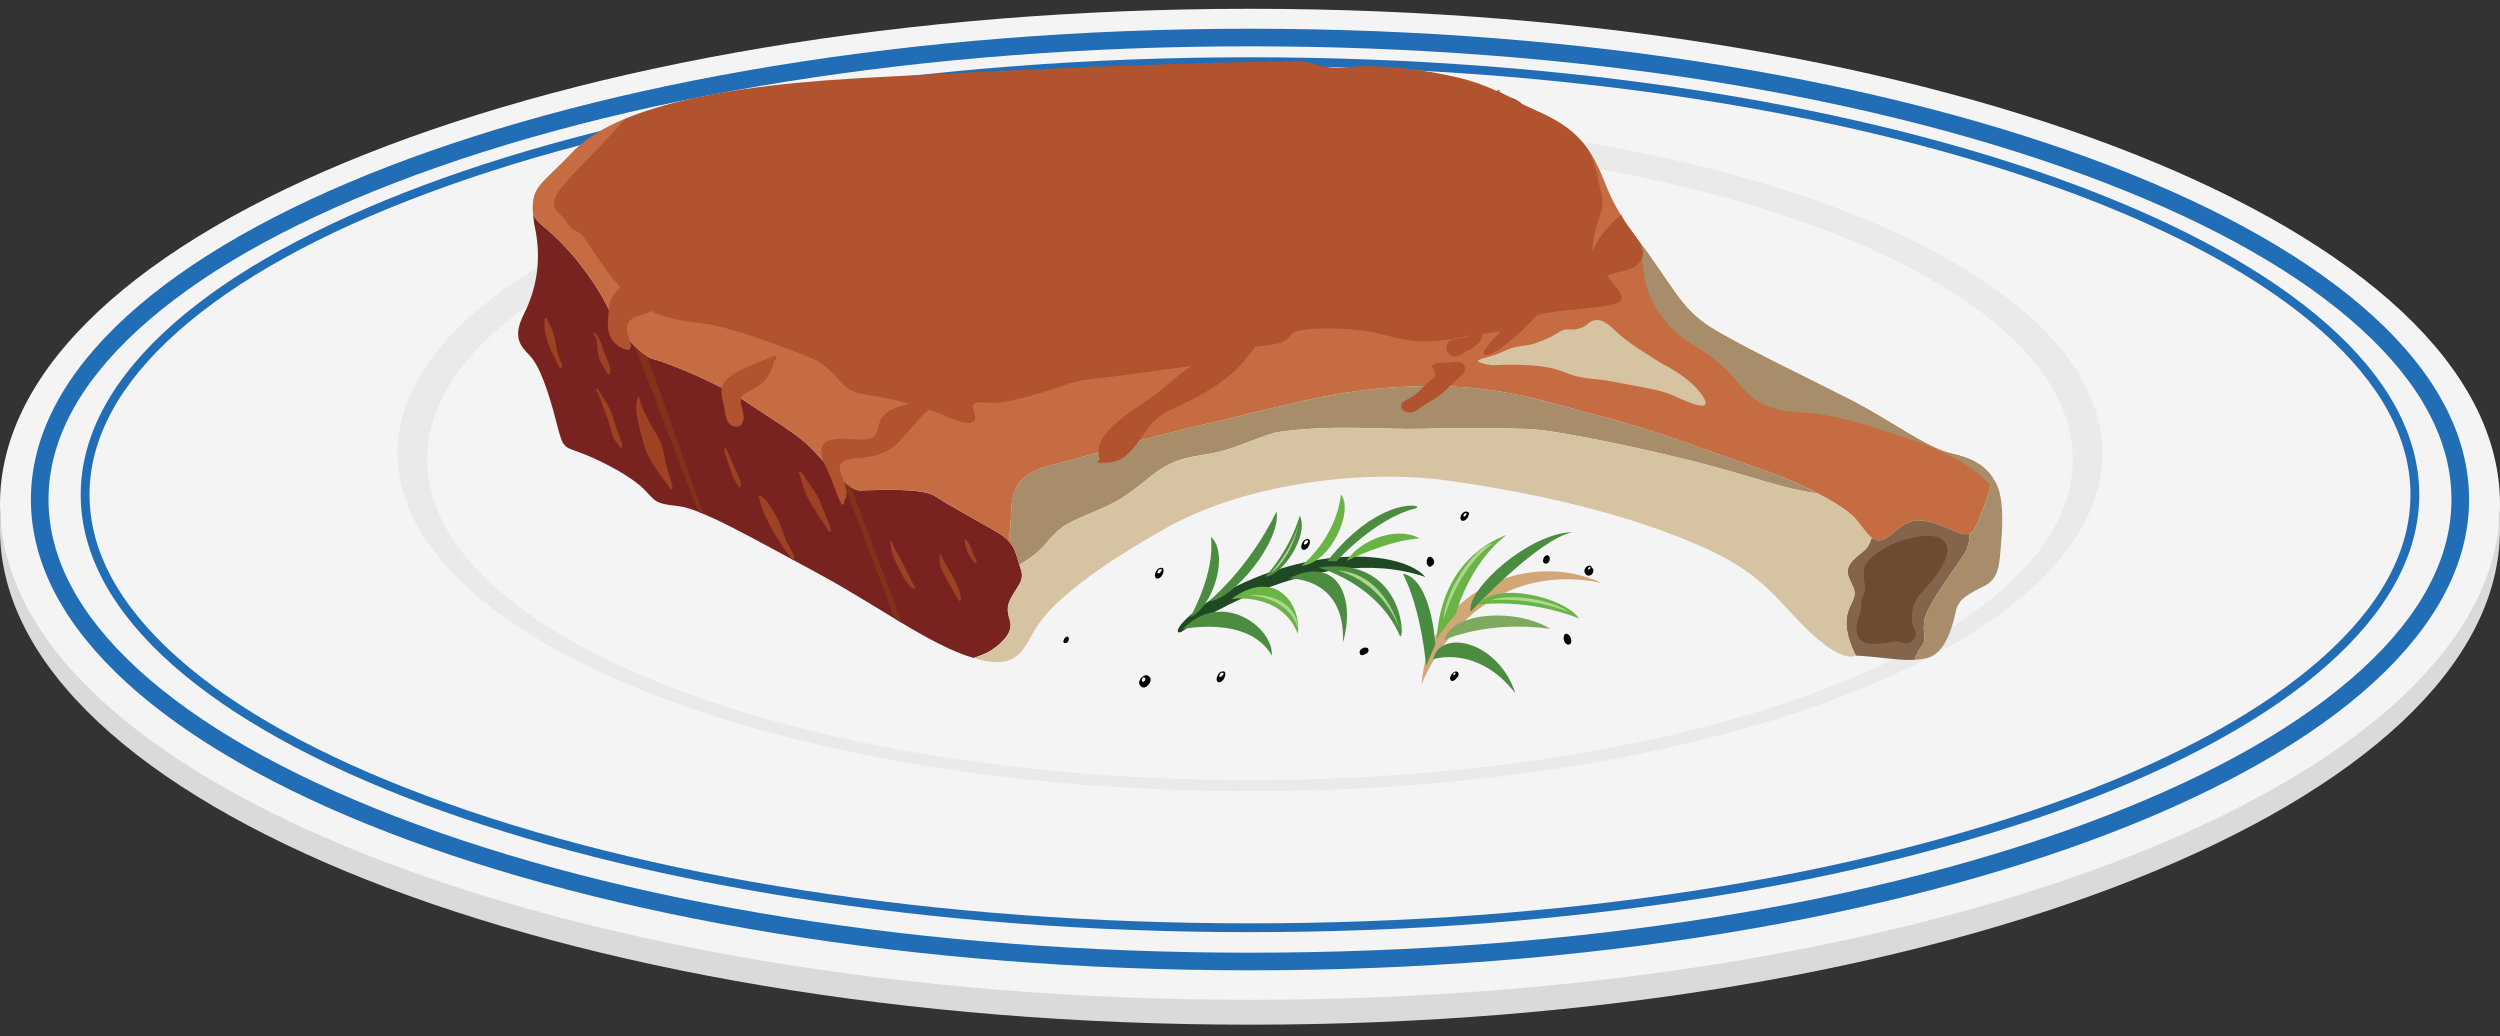 <?xml version="1.0" encoding="utf-8"?>
<!-- Generator: Adobe Illustrator 25.4.1, SVG Export Plug-In . SVG Version: 6.00 Build 0)  -->
<svg version="1.1" id="Layer_1" xmlns="http://www.w3.org/2000/svg" xmlns:xlink="http://www.w3.org/1999/xlink" x="0px" y="0px"
	 viewBox="0 0 727.62 301.59" style="enable-background:new 0 0 727.62 301.59;" xml:space="preserve">
<rect x="0" y="0" width="727.62" height="301.59" fill="#333333" stroke="none"/>
<style type="text/css">
	.st0{fill:#DBDADA;}
	.st1{fill:#F4F4F4;}
	.st2{fill:#EBEAEA;}
	.st3{fill:#216EB7;}
	.st4{fill:#792321;}
	.st5{fill:#B0532E;}
	.st6{fill:#84654B;}
	.st7{fill:#A78D6A;}
	.st8{fill:#D6C3A2;}
	.st9{fill:#83321A;}
	.st10{fill:#6D4B31;}
	.st11{opacity:0.3;}
	.st12{fill:#F9A974;}
	.st13{fill:#9D4222;}
	.st14{fill:#1F4922;}
	.st15{fill:#4C8C40;}
	.st16{fill:#69B445;}
	.st17{fill:#ADD691;}
	.st18{fill:#D2A778;}
	.st19{fill:#7FA95F;}
	.st20{fill:#478C40;}
	.st21{fill:#010101;}
	.st22{fill:#FFFFFF;}
</style>
<g>
	<g>
		<g>
			<path class="st0" d="M727.62,154.02c0,79.64-162.88,144.21-363.81,144.21C162.87,298.24,0,233.66,0,154.02
				C0,74.37,162.87,9.81,363.81,9.81C564.73,9.81,727.62,74.37,727.62,154.02z"/>
			<path class="st1" d="M727.62,146.78c0,79.64-162.88,144.21-363.81,144.21C162.87,290.99,0,226.42,0,146.78
				C0,67.13,162.87,2.56,363.81,2.56C564.73,2.56,727.62,67.13,727.62,146.78z"/>
			<path class="st2" d="M611.93,131.92c0,54.31-111.09,98.35-248.12,98.35c-137.04,0-248.13-44.03-248.13-98.35
				c0-54.33,111.09-98.36,248.13-98.36C500.84,33.56,611.93,77.6,611.93,131.92z"/>
			<path class="st1" d="M603.3,133.72c0,51.55-107.22,93.32-239.49,93.32c-132.27,0-239.5-41.77-239.5-93.32
				c0-51.54,107.22-93.32,239.5-93.32C496.08,40.4,603.3,82.18,603.3,133.72z"/>
		</g>
		<path class="st3" d="M363.81,13.48c94.16,0,182.6,14.14,249.04,39.8c31.99,12.35,57.03,26.67,74.43,42.56
			c17.39,15.88,26.21,32.55,26.21,49.54s-8.82,33.67-26.21,49.55c-17.4,15.89-42.44,30.2-74.43,42.56
			c-66.44,25.66-154.88,39.79-249.04,39.79c-94.16,0-182.61-14.13-249.05-39.79c-31.98-12.36-57.03-26.68-74.43-42.56
			c-17.39-15.88-26.21-32.55-26.21-49.55s8.82-33.67,26.21-49.54c17.4-15.89,42.45-30.21,74.43-42.56
			C181.2,27.62,269.65,13.48,363.81,13.48L363.81,13.48z M363.81,8.36C167.85,8.36,8.99,69.7,8.99,145.38
			c0,75.68,158.86,137.03,354.82,137.03c195.96,0,354.81-61.35,354.81-137.03C718.62,69.7,559.77,8.36,363.81,8.36L363.81,8.36z"/>
		<path class="st3" d="M363.81,19.24c90.6,0,175.74,13.19,239.73,37.12c30.96,11.59,55.23,25.04,72.14,39.99
			c17.17,15.2,25.88,31.22,25.88,47.63c0,16.42-8.71,32.45-25.88,47.64c-16.91,14.95-41.17,28.41-72.14,39.99
			c-63.99,23.94-149.13,37.13-239.73,37.13c-90.6,0-175.74-13.19-239.74-37.13c-30.96-11.58-55.22-25.04-72.13-39.99
			c-17.18-15.18-25.88-31.21-25.88-47.64c0-16.42,8.7-32.44,25.88-47.63c16.9-14.95,41.17-28.4,72.13-39.99
			C188.07,32.42,273.2,19.24,363.81,19.24L363.81,19.24z M363.81,16.67c-187.95,0-340.32,57-340.32,127.31
			c0,70.32,152.37,127.32,340.32,127.32c187.95,0,340.31-57,340.31-127.32C704.12,73.67,551.76,16.67,363.81,16.67L363.81,16.67z"/>
	</g>
	<g>
		<g>
			<g>
				<path class="st4" d="M293.93,180.66c-0.97-3.26-0.96-4.57,1-7.83c1.96-3.26,3.27-4.23,1.97-7.82c-1.29-3.59-1.29-6.85-6.17-9.8
					c-4.89-2.94-14.66-8.18-18.57-10.8c-3.91-2.62-17.94-1.67-21.85-1.68c-3.91,0-10.42-8.5-14.33-12.42
					c-3.91-3.92-11.07-8.18-18.89-13.41c-7.82-5.23-22.16-11.14-27.05-12.45c-4.89-1.31-10.74-10.13-13.67-16.01
					c-2.92-5.88-10.08-16-18.21-22.54c-1.28-1.03-2.26-2.15-3-3.3c0.07,0.77,0.17,1.6,0.3,2.52c2.57,11.04,0.28,19.79-2.97,26.26
					c-3.26,6.48-1.32,9.08,1.6,12.01c2.91,2.92,5.49,10.38,7.75,19.15c2.25,8.76,1.93,7.14,8.41,9.74
					c6.49,2.61,13.94,6.84,17.17,10.1c3.23,3.24,2.91,4.22,9.72,4.88c6.81,0.67,21.39,9.13,40.18,19.22
					c18.18,9.76,33.31,21.31,46.02,25.02c2.06-0.69,4.12-1.5,5.37-2.37C291.97,186.86,294.91,183.93,293.93,180.66z"/>
				<path class="st5" d="M307.4,135.03c8.16-1.94,23.5-7.13,45.03-11.98c21.54-4.85,36.55-10.04,60.37-10.64
					c23.81-0.6,37.17,4.64,53.8,8.92c16.63,4.27,32.92,10.83,45.63,15.1c12.71,4.26,24.44,10.81,27.69,14.4
					c3.26,3.6,5.21,8.82,9.78,5.24c4.57-3.58,6.53-6.19,14.03-3.56c7.5,2.62,9.44,5.56,12.07-0.95c1.64-4.08,3.28-8.4,4.2-12.51
					c-2.42-3.52-5.85-5.7-12.12-7.06c-6.92-1.49-17.79-9.68-28.91-15.4c-11.12-5.71-32.18-15.71-41.11-21.32
					c-8.92-5.6-11.14-12.31-21.17-25.5c-10.02-13.2-8.54-16.67-13.71-25.11c-5.17-8.44-12.95-11.05-19.11-13.98
					c-6.15-2.94-10.04-5.86-19.77-8.16c-9.73-2.29-23.02-3.94-31.46-2.98c-8.44,0.96-10.37-1.97-15.56-1.65
					c-21.73-0.04-79.14,2.11-128.12,4.93c-48.98,2.82-72.68,11.2-82.43,21.56c-8.94,9.49-12.14,9.74-11.37,18.21
					c0.74,1.16,1.72,2.27,3,3.3c8.14,6.54,15.29,16.66,18.21,22.54c2.92,5.88,8.78,14.7,13.67,16.01
					c4.89,1.31,19.23,7.22,27.05,12.45c7.82,5.23,14.98,9.49,18.89,13.41c3.91,3.92,10.41,12.42,14.33,12.42
					c3.91,0,17.94-0.94,21.85,1.68c3.9,2.62,13.68,7.86,18.57,10.8c1.23,0.74,2.15,1.51,2.86,2.28c0.28-1.99,0.58-4.97,0.74-9.12
					C294.68,139.57,299.24,136.97,307.4,135.03z"/>
				<g>
					<path class="st6" d="M560.09,180.55c0.66-3.91,6.22-11.4,11.13-18.57c1.56-2.27,2.06-4.61,2.03-6.75
						c-1.92,0.95-4.45-0.95-9.51-2.72c-7.5-2.63-9.46-0.02-14.03,3.56c-2.07,1.62-3.61,1.42-4.97,0.4c-0.48,1.57-1.19,3-2.22,3.82
						c-3.27,2.6-5.88,4.56-4.26,8.15c1.62,3.59,2.28,3.92,0.31,7.83c-1.83,3.65-1.68,7.87,1.52,14.52
						c8.97,0.59,12.91,1.51,17.11,1.25c0.52-1.42,1.16-2.82,1.89-3.67C561.06,186.1,559.43,184.47,560.09,180.55z"/>
					<path class="st7" d="M580.73,140.18c-0.23-0.39-0.48-0.77-0.73-1.13c-0.92,4.11-2.56,8.43-4.2,12.51
						c-0.85,2.12-1.64,3.22-2.56,3.67c0.04,2.14-0.47,4.48-2.03,6.75c-4.91,7.17-10.47,14.66-11.13,18.57
						c-0.66,3.92,0.97,5.55-0.99,7.83c-0.73,0.85-1.38,2.25-1.89,3.67c1.08-0.06,2.18-0.2,3.38-0.45
						c5.94-1.23,7.94-10.37,8.69-13.83c0.75-3.46,3.72-4.94,8.17-7.16c4.46-2.22,4.46-6.42,4.97-12.36
						C582.93,152.31,583.19,144.39,580.73,140.18z"/>
				</g>
				<g>
					<path class="st7" d="M304.42,158.18c4.58-5.53,6.86-6.18,13.72-9.11c6.85-2.92,9.14-4.22,16.33-10.08
						c7.19-5.86,11.75-5.84,18.6-7.13c6.85-1.29,14.87-5.54,19.26-6.16c15.98-2.25,30.99-0.59,41.09-0.9
						c10.12-0.31,23.16-0.28,31.64,0.06c8.48,0.35,37.82,6.6,53.47,10.87c12.03,3.29,22.31,6.94,30.58,7.87
						c-4.84-2.53-10.74-5.13-16.89-7.19c-12.71-4.27-29.01-10.83-45.63-15.1c-16.62-4.27-29.99-9.52-53.8-8.92
						c-23.81,0.6-38.83,5.79-60.37,10.64c-21.53,4.84-36.88,10.04-45.03,11.98c-8.16,1.94-12.73,4.54-13.07,13.34
						c-0.16,4.15-0.46,7.13-0.74,9.12c1.93,2.15,2.3,4.43,3.1,6.87C299.19,162.95,302.19,160.88,304.42,158.18z"/>
					<path class="st8" d="M539.93,150.83c-1.68-1.85-5.63-4.5-10.8-7.21c-8.27-0.94-18.55-4.59-30.58-7.87
						c-15.65-4.27-44.99-10.53-53.47-10.87c-8.48-0.34-21.53-0.37-31.64-0.06c-10.11,0.31-25.11-1.36-41.09,0.9
						c-4.39,0.62-12.41,4.87-19.26,6.16c-6.85,1.29-11.42,1.28-18.6,7.13c-7.19,5.86-9.48,7.16-16.33,10.08
						c-6.86,2.93-9.14,3.57-13.72,9.11c-2.23,2.7-5.24,4.77-7.73,6.19c0.07,0.21,0.14,0.42,0.21,0.64c1.3,3.59-0.01,4.56-1.97,7.82
						c-1.96,3.26-1.97,4.56-1,7.83c0.98,3.26-1.97,6.19-5.23,8.47c-1.25,0.87-3.3,1.68-5.37,2.37c0.43,0.12,0.86,0.26,1.28,0.37
						c12.97,3.27,12.98-3.87,18.19-10.99c4.2-5.75,14.95-15.22,37.68-27.82c22.4-12.27,56.46-16.75,81.43-13.13
						c37.61,5.27,63.54,14.07,78.44,21.57c14.91,7.49,19.43,16.58,28.17,24.06c8.75,7.48,11.34,5.21,11.34,5.21
						c0.08,0,0.14,0.01,0.21,0.02c-3.19-6.65-3.35-10.87-1.52-14.52c1.97-3.91,1.31-4.24-0.31-7.83c-1.63-3.59,0.99-5.54,4.26-8.15
						c1.03-0.81,1.73-2.25,2.22-3.82C543.1,155.23,541.7,152.79,539.93,150.83z"/>
				</g>
				<g>
					<path class="st9" d="M184.77,100.8l18.47,48.17c0.45,0.18,0.92,0.37,1.4,0.57l-16.22-45.78
						C187.22,103.09,185.99,102.06,184.77,100.8z"/>
					<path class="st9" d="M245.25,139.97l15.24,40.16c0.69,0.41,1.39,0.83,2.06,1.24l-14.91-39.59
						C246.88,141.31,246.07,140.7,245.25,139.97z"/>
				</g>
				<path class="st10" d="M551.15,158.2c0,0-7.67,3.5-8.49,6.92c-0.82,3.42,0.98,5.85-0.38,8.38c-1.36,2.52,0.14,2.64-1.18,5.76
					c-1.18,2.79-1.55,7.93,3.31,8.11c4.87,0.2,6.85-1.24,9.19-0.34c2.34,0.91,4.96-1.43,3.61-3.96c-1.35-2.52-1.07-7.12,1.73-10.17
					c2.79-3.06,6.95-7.74,7.77-11.79C567.55,157.06,563.68,153.45,551.15,158.2z"/>
				<g class="st11">
					<path class="st12" d="M567.88,131.99c-6.92-1.49-17.79-9.68-28.91-15.4c-11.12-5.71-32.18-15.71-41.11-21.32
						c-8.92-5.6-11.14-12.31-21.17-25.5c-10.02-13.2-8.54-16.67-13.71-25.11c-0.11-0.18-0.23-0.35-0.34-0.52
						c1.74,3.83,2.75,9.38,3.52,12.71c0.94,4.08-0.79,5.17-2.28,12.1c-1.5,6.92,1.71,8.66,6.15,14.11
						c4.44,5.45,1.47,5.69-10.65,6.91c-12.12,1.21-13.12,1.7-17.82,4.42c-4.71,2.71-7.17,2.05-18.4,4.16
						c-11.22,2.13-16.49-0.36-23.74-1.86c-7.25-1.5-21.76-1.53-23.42,0.44c-1.66,1.98-1.66,2.81-8.92,3.61
						c-7.26,0.81-8.75,4.27-14.68,5.08c-5.94,0.81-13.03,1.62-23.26,3.09c-10.23,1.46-13.69,1.12-20.12,3.42
						c-6.44,2.3-16.5,5.25-20.95,4.91c-4.45-0.34-5.77-0.34-4.46,3.29c1.31,3.63-2.98,2.96-7.75,0.81
						c-4.78-2.16-14.17-4.98-20.77-5.98c-6.59-1-7.42-1-11.21-5.13c-3.78-4.13-5.26-5.13-10.87-7.28c-5.6-2.15-20.92-7.96-28.34-8.8
						c-7.42-0.84-14.67-2.01-20.6-7.13c-5.93-5.12-9.58-11.43-11.91-14.66c-2.33-3.22-2.43-4.33-4.54-5.11
						c-2.11-0.78-2.33-2.78-5.1-5.34c-4.32-3.98,2.99-9.56,11.91-19.1c3.59-3.83,6.04-6.49,7.7-8.3
						c-7.17,2.96-12.21,6.31-15.59,9.89c-8.94,9.49-12.14,9.74-11.37,18.21c0.74,1.16,1.72,2.27,3,3.3
						c8.14,6.54,15.29,16.66,18.21,22.54c2.92,5.88,8.78,14.7,13.67,16.01c4.89,1.31,19.23,7.22,27.05,12.45
						c7.82,5.23,14.98,9.49,18.89,13.41c3.91,3.92,10.41,12.42,14.33,12.42c3.91,0,17.94-0.94,21.85,1.68
						c3.9,2.62,13.68,7.86,18.57,10.8c1.23,0.74,2.15,1.51,2.86,2.28c0.28-1.99,0.58-4.97,0.74-9.12
						c0.35-8.81,4.91-11.4,13.07-13.34c8.16-1.94,23.5-7.13,45.03-11.98c21.54-4.85,36.55-10.04,60.37-10.64
						c23.81-0.6,37.17,4.64,53.8,8.92c16.63,4.27,32.92,10.83,45.63,15.1c12.71,4.26,24.44,10.81,27.69,14.4
						c3.26,3.6,5.21,8.82,9.78,5.24c4.57-3.58,6.53-6.19,14.03-3.56c7.5,2.62,9.44,5.56,12.07-0.95c1.64-4.08,3.28-8.4,4.2-12.51
						C577.58,135.53,574.15,133.35,567.88,131.99z"/>
				</g>
				<path class="st8" d="M434.13,106.31c0,0,14.04-0.95,20.5,1.76c6.47,2.71,8.98,1.82,14.73,3c5.74,1.18,13.47,2.18,17.24,3.89
					c3.77,1.71,8.44,3.79,9.61,2.9c1.17-0.9-2.63-7.04-12.26-11.89c-9.51-5.83-11.86-7.81-14.45-10.29
					c-2.59-2.48-5.06-3.59-7.54-1.25c-2.73,1.97-4.58,1.35-6.19,1.47c-1.6,0.13-2.85,1.6-5.94,2.84c-3.1,1.23-3.1,1.47-6.93,1.96
					c-3.83,0.49-4.7,1.47-7.8,2.58C432.01,104.38,426.36,105,434.13,106.31z"/>
				<g>
					<path class="st7" d="M492.25,100.08c6.93,3.96,10.52,7.56,14.34,12.12c3.82,4.55,8.12,7.07,14.83,7.57
						c6.7,0.49,12.36,1.11,21.58,3.92c9.23,2.82,16.65,5.14,23.56,8.46c6.23,2.98,9.39,5.43,12.84,9.26
						c0.23-0.79,0.43-1.58,0.61-2.36c-2.42-3.52-5.85-5.7-12.12-7.06c-6.92-1.49-17.79-9.68-28.91-15.4
						c-11.12-5.71-32.18-15.71-41.11-21.32c-8.92-5.6-11.14-12.31-21.17-25.5c-0.36-0.47-0.69-0.92-1.02-1.36
						c1.34,3.77,2.52,7.83,2.77,10.96C479.08,87.29,485.31,96.12,492.25,100.08z"/>
				</g>
				<g>
					<path class="st13" d="M163.03,104.8c-0.77-1.72-1.08-3.5-1.39-5.34c-0.43-2.54-1.43-4.66-2.58-6.93
						c-0.05-0.09-0.13-0.11-0.22-0.08c-0.05-0.04-0.14,0.04-0.2,0.11c-0.17,0.15-0.31,0.37-0.23,0.52c0.03,0.07,0.07,0.15,0.11,0.22
						c-0.51,4.76,2.28,9.65,4.38,13.82c0.19,0.39,0.8-0.28,0.77-0.55C163.58,105.95,163.3,105.39,163.03,104.8z"/>
					<path class="st13" d="M176.2,103.45c-0.87-2.38-1.45-4.64-3.03-6.67c-0.14-0.18-0.58,0.28-0.43,0.48
						c0.28,0.36,0.5,0.71,0.72,1.06c0.46,1.75,0.3,3.46,0.72,5.3c0.29,1.28,0.94,2.28,1.6,3.4c0.35,0.6,0.77,1.65,1.45,1.94
						c0.18,0.08,0.4-0.22,0.42-0.36C177.92,106.97,176.74,104.94,176.2,103.45z"/>
					<path class="st13" d="M178.72,122.49c-0.83-3.36-2.92-6.52-4.78-9.39c-0.15-0.22-0.58,0.21-0.47,0.4
						c0.25,0.4,0.49,0.79,0.74,1.19c0.39,0.95,0.64,1.99,1,2.94c0.57,1.51,1.19,2.99,1.74,4.51c0.58,1.6,0.83,3.29,1.45,4.89
						c0.5,1.28,1.48,2.19,2.21,3.31c0.15,0.23,0.51-0.17,0.49-0.35C180.78,127.4,179.34,125.01,178.72,122.49z"/>
					<path class="st13" d="M194.22,136.52c-0.66-2.37-0.94-4.87-1.71-7.18c-0.85-2.54-2.67-4.67-3.78-7.1
						c-0.98-2.15-2.42-4.13-2.61-6.54c-0.01-0.2-0.2-0.16-0.37-0.03c0.02-0.15-0.19,0.01-0.22,0.09c-1.15,4.1,0.77,9.31,1.8,13.28
						c1.34,5.18,4.83,8.93,7.76,13.26c0.2,0.3,0.66-0.21,0.63-0.45C195.54,140.02,194.72,138.27,194.22,136.52z"/>
					<path class="st13" d="M213.83,136.15c-0.81-1.95-1.79-3.85-2.56-5.81c-0.09-0.24-0.43,0.18-0.43,0.31
						c0,0.14,0.02,0.28,0.04,0.42c-0.05,0.05-0.09,0.13-0.07,0.17c1.23,3.49,2.05,7.55,4.32,10.57c0.16,0.22,0.53-0.29,0.52-0.45
						C215.57,139.65,214.49,137.74,213.83,136.15z"/>
					<path class="st13" d="M229.45,158.59c-1.05-1.83-1.66-3.99-2.37-5.97c-0.64-1.79-1.78-3.43-2.76-5.05
						c-0.41-0.69-0.84-1.33-1.32-1.96c-0.44-0.59-1.28-0.79-1.67-1.38c-0.18-0.29-0.69,0.24-0.58,0.49
						c0.14,0.33,0.11,0.31,0.35,0.44c-0.04,0.04-0.07,0.09-0.06,0.13c1.53,6.4,5.78,12.44,9.59,17.74c0.17,0.24,0.61-0.31,0.59-0.49
						C231.03,161.12,230.15,159.8,229.45,158.59z"/>
					<path class="st13" d="M239.79,148.79c-0.65-1.69-1.23-3.33-2.16-4.89c-0.88-1.48-1.94-2.8-2.89-4.23
						c-0.54-0.81-1.01-1.81-1.69-2.48c-0.22-0.22-0.74,0.38-0.54,0.62c0.07,0.09,0.13,0.18,0.2,0.26c0.91,2.84,1.55,5.8,3.22,8.32
						c0.92,1.39,1.75,2.82,2.62,4.24c0.86,1.38,2.01,2.68,2.71,4.14c0.17,0.34,0.68-0.27,0.62-0.53
						C241.42,152.34,240.49,150.61,239.79,148.79z"/>
					<path class="st13" d="M266.38,171.09c-1.37-2.5-2.64-5.1-3.9-7.65c-0.95-1.92-2.28-3.83-2.96-5.86
						c-0.09-0.25-0.58,0.2-0.5,0.42c0.07,0.21,0.15,0.42,0.23,0.63c0.06,2.45,1.27,4.5,2.32,6.71c0.96,2.03,2.39,4.94,4.42,6.13
						C266.16,171.57,266.47,171.26,266.38,171.09z"/>
					<path class="st13" d="M277.43,167.98c-1.02-2.15-2.84-4.29-3.48-6.58c-0.07-0.25-0.57,0.19-0.51,0.42
						c0.03,0.09,0.06,0.19,0.09,0.28c-0.36,2.1,0.55,3.83,1.54,5.65c1.28,2.35,2.62,4.86,4.08,7.09c0.17,0.26,0.54-0.19,0.53-0.39
						C279.6,172.41,278.3,169.81,277.43,167.98z"/>
					<path class="st13" d="M283.71,162.18c-0.33-0.6-0.57-1.24-0.78-1.9c-0.38-1.2-0.98-2.28-1.78-3.26
						c-0.15-0.17-0.45,0.26-0.41,0.41l0,0c-0.02,0.03-0.02,0.06-0.02,0.07c0.31,2.36,1.33,4.53,2.99,6.3
						c0.18,0.2,0.55-0.29,0.53-0.46C284.21,162.93,283.92,162.56,283.71,162.18z"/>
				</g>
				<g>
					<path class="st5" d="M217.32,57.91c-1.58,0.17-2.82,0.64-4.4,0.06c-0.95-0.35-1.66-0.79-2.68-0.85c-3.54-0.19-3.6,5.83-4,7.91
						c-0.78,4.08-5.27,4.88-8.49,6.24c-1.7,0.72-3.12,1.9-4.3,3.29c0,0,0,0,0,0.01c-0.78,0.62-1.52,1.34-2.3,1.95
						c-1.77,1.38-3.84,2.22-5.62,3.56c-2.44,1.84-5.9,3.69-7.37,6.5c-0.66,1.24-0.96,2.41-1.02,3.81c-0.09,2.04-0.48,4.35,0.03,6.35
						c0.66,2.66,2.91,4.6,5.63,5.09c0.23,0.04,0.48-0.21,0.56-0.41c0.1-0.29,0.11-0.53,0.06-0.77c0.05,0.13,0.1,0.25,0.15,0.38
						c0.03,0.08,0.17-0.06,0.16-0.13c-0.65-2.06-1.51-4.22-1.16-6.41c0.33-2.05,3.65-2.64,5.21-3.22c0.99-0.36,1.89-0.91,2.77-1.47
						c1.41-0.9,2.5-2.09,3.26-3.56c0.6-1.12,0.71-2.6,1.11-3.79c0.69-2.1,3.1-1.93,4.76-2.18c1.15-0.16,1.9-0.77,2.48-1.73
						c0.32-0.53,0.4-1.33,0.52-1.91c0.55-2.8,2.78-3.21,4.96-3.1c1.3,0.06,3.33,0.41,4.38-0.66c1.26-1.28,1.41-2.73,1.57-4.46
						c0.04-0.53,0.07-1.06,0.1-1.59c0.16-2.46,1.76-2.4,3.34-2.72c0.41-0.09,1.05-0.3,1.37-0.57c0.98-0.83,1.41-1.71,1.46-3
						C219.9,59.21,218.71,57.76,217.32,57.91z"/>
					<path class="st5" d="M265.51,22.28c-2.59,0.87-5.33,0.37-7.98,0.21c-0.66-0.04-1.32,0.22-1.93,0.43
						c-1.18,0.41-2.38,0.55-3.58,0.85c-1.4,0.34-3.33,0.51-4.4,1.59c-1.65,1.63-1.24,4.16-4.03,5.11c-3.94,1.33-6.54,4.04-8.93,7.29
						c-1.86,2.54-4.05,4.88-6.35,7.03c-1.57,1.49-3.17,2.38-5.02,3.03c-0.03-0.03-0.07-0.04-0.15,0c-2.05,0.78-3.98,0.19-4.44,2.75
						c-0.31,1.74,0.71,5.58,3.18,4.53c0.55-0.24,0.68-0.29,1.21-0.59c2-1.1,3.46-0.81,5.2,0.39c0.89,0.61,1.81,0.3,2.61-0.18
						c1.96-1.16,1.62-3.41,1.24-5.4c0.05-0.09,0.08-0.19,0.06-0.26c-0.99-4.23,6.25-7.3,9.21-9.14c3.17-1.97,6.56-4.02,9.28-6.6
						c1.13-1.07,1.99-3.29,3.25-4.04c1.96-1.16,4.24-1.81,6.42-2.39c0.47-0.13,0.92-0.29,1.36-0.46c0.01,0,0.01,0,0.02,0
						c1.34-0.28,2.67-1.21,3.26-2.5c0.29-0.43,0.53-0.9,0.7-1.45C265.75,22.3,265.63,22.23,265.51,22.28z"/>
					<path class="st5" d="M227.89,62.52c-0.15-0.54-0.46-0.92-0.85-1.21c0.1-0.09,0.17-0.24,0.03-0.24c-0.18,0-0.37-0.04-0.54-0.07
						c-0.18-0.09-0.37-0.17-0.57-0.24c-0.03-0.01-0.06,0-0.1,0.02c-0.43-0.16-1.96-0.35-2.43-0.32c-0.62,0.03-0.99,0.79-1.19,1.28
						c-0.74,1.84,0.33,3.47,1.44,4.84c1.03,1.26,2.81-0.85,3.19-1.61C227.16,64.36,228.08,63.18,227.89,62.52z"/>
					<path class="st5" d="M270.07,65.65c-3.39,0.04-8.09-1.11-10.98,1.33c-0.77,0.65-1.16,1.54-1.49,2.46
						c-1.04,2.96-2.69,4.46-5.19,6.25c-3.66,2.63-7.9,4.25-11.41,7.1c-1.46,1.19-2.75,2.58-4.15,3.84c-1.48,1.34-3.51,1.9-5.09,3.11
						c-2.23,1.69-3.65,3.81-3.4,6.58c-0.02-0.02-0.04-0.03-0.05-0.05c-0.16-0.2-0.63,0.31-0.52,0.52c1.26,2.39,5.71-0.08,7.33-0.62
						c0.96-0.32,2.6-0.48,3.18-1.52c0.33-0.61,0.33-0.59,0.47-1.28c0.38-1.9,1.83-2.49,3.26-3.39c1.86-1.18,3.9-2.12,5.85-3.12
						c2.08-1.06,4.36-1.47,6.31-2.74c1.13-0.74,2.77-1.48,3.35-2.82c0.23-0.52,0.21-1.66,0.3-2.1c0.19-0.98,2.48-3.59,3.34-4.36h0
						c1.9-1.4,3.75-2.91,5.92-3.88c1.96-0.87,3.96,0.11,5.96-0.37c1.29-0.31,3.92-1.31,3.86-3.06
						C276.85,64.99,271.5,65.63,270.07,65.65z"/>
					<path class="st5" d="M281.05,55.68c-1.66-0.54-3.73,0.33-5.32,0.64c-2.34,0.46-4.71,0.73-7.05,1.16
						c-0.19,0.04-0.43,0.39-0.42,0.56c-0.59,0.89-0.71,2.48,0.11,2.78c1.05,0.39,2.18-0.48,3.1-0.94c2.71-1.34,5.59-1.71,8.47-2.51
						C280.66,57.18,282.75,56.23,281.05,55.68z"/>
					<path class="st5" d="M327.95,19.2c-3.27,0.07-6.87,0.67-10.13,0.02c-0.02,0-0.03-0.01-0.04-0.01h-0.07
						c-0.1,0-0.24,0.11-0.35,0.25c-3.71,1.03-7.2,2.74-9.3,6.06c-0.64,1-1.19,2.04-1.83,3.04c-1.28,1.98-3.46,2.97-5.52,3.89
						c-1.65,0.74-3.29,1.54-4.55,2.87c-2.04,2.15-3.34,5.25-6.13,6.56c-2.19,1.03-4.73,1.1-6.95,2.12c-1.67,0.76-3.41,2.7-1.09,3.78
						c1.83,0.85,4.87,0.08,6.74-0.14c2.46-0.29,4.92-0.54,7.33-1.15c4.62-1.16,4.58-5.28,7.17-8.54c1.75-2.2,4.84-3.56,7.22-4.97
						c2.1-1.25,3.96-2.7,5.81-4.28c3.77-3.24,8.24-5.48,11.72-9.03C328.09,19.56,328.24,19.19,327.95,19.2z"/>
					<path class="st5" d="M226,104.36c-0.05-0.23-0.09-0.46-0.14-0.69c-0.01-0.15-0.14-0.2-0.27-0.15c-3.08,1.2-6.13,2.46-9.16,3.8
						c-2.22,1-4.39,2.23-5.82,4.26c-1.45,2.06-0.06,5.29,0.26,7.47c0.26,1.77,0.53,4.27,2.52,4.97c1.04,0.37,2.16,0.15,2.62-0.99
						c0.3-0.73,0.4-1.37,0.35-2.17c-0.09-1.76-1.71-4.47-0.26-5.81c0.94-0.87,2.62-1.55,3.72-2.23c0.86-0.53,1.76-1.15,2.47-1.87
						c1.75-1.79,2.53-3.9,3.01-6.25c0.03,0.05,0.06,0.1,0.09,0.17C225.52,105.21,226.08,104.63,226,104.36z"/>
					<path class="st5" d="M275.04,108.14c-1.84,0.55-3.05,1.73-3.89,3.44c-1.11,2.27-2.01,4.12-4.47,5.23
						c-1.25,0.57-2.64,0.87-3.96,1.23c-2.16,0.58-4.09,1.35-5.64,3c-0.54,0.58-0.97,1.45-1.16,2.21c-0.16,0.66-0.35,1.32-0.52,1.98
						c-0.6,2.36-2.31,2.58-4.14,2.71c-2.63,0.18-11.52-1.74-12.13,2.65c-0.32,2.33,0.91,4.52,1.85,6.58
						c1.41,3.06,2.31,6.32,3.83,9.32c-0.03,0.09-0.01,0.14,0.07,0.15c0.02,0.05,0.05,0.1,0.07,0.15c0.18,0.34,0.62-0.17,0.7-0.34
						c0.03-0.06,0.06-0.13,0.09-0.18c0.14-0.28,0.02-0.35-0.16-0.31c1.04-1.29,0.97-2.39,0.5-4.29c-0.47-1.89-1.41-3.51-1.67-5.48
						c-0.39-2.88,5.25-2.89,6.86-3.06c2.98-0.33,5.65-1.03,8.14-2.73c2.29-1.56,4.01-3.86,5.8-5.93c2.58-2.99,5.36-6.32,9.21-7.58
						c2.24-0.73,4.51-1.18,6.27-2.84C284.2,110.75,278.14,107.23,275.04,108.14z"/>
					<path class="st5" d="M311.32,79.88c-2.2-1.24-3.35,0.14-4,2.14c-1.32,4.09-5.01,7.07-7.42,10.59
						c-1.79,2.62-4.06,3.97-7.16,4.53c-1.92,0.35-3.79,0.54-5.58,1.4c-1.36,0.65-1.27,1.73-0.76,2.75
						c-0.11,0.15-0.17,0.33-0.06,0.43c0.2,0.19,0.41,0.34,0.63,0.48c0.11,0.17,0.24,0.33,0.37,0.48c0.05,0.07,0.19-0.06,0.22-0.15
						c2.08,0.94,4.52,0.01,6.37-1.41c1.7-1.31,3.3-2.74,5-4.06c1.8-1.39,3.85-2.38,5.69-3.71c1.83-1.32,3.15-3.09,5.12-4.3
						c1.31-0.8,2.57-1.68,3.63-2.78C315.64,83.91,313.68,81.22,311.32,79.88z"/>
					<path class="st5" d="M323.75,78.88c-0.28-0.13-0.88,0.03-1.13,0.11c-0.65,0.19-1.3,0.29-1.94,0.44
						c-1.24,0.31-2.24,0.7-3.35,1.24c0.02-0.05,0.02-0.1,0.06-0.13c0.13-0.1,0.29-0.55-0.01-0.42c-1.65,0.66-0.19,2.25,0.42,3.18
						c0.37,0.57,1.27,1.62,2.07,1.45c0.98-0.19,1.37-0.97,1.99-1.69C322.38,82.47,325.68,79.75,323.75,78.88z"/>
					<path class="st5" d="M383.15,19.16c-1.55,0.74-3.27,0.3-4.88,0.83c-1.98,0.65-3.92,1.6-5.76,2.57
						c-2.06,1.08-4.03,2.48-5.99,3.72c-1.14,0.72-2.28,1.33-2.98,2.49c-0.04,0.07-0.07,0.16-0.08,0.24
						c-1.44,1.53-2.21,3.48-3.91,4.94c-2.09,1.79-4.88,3.2-6.69,5.27c-1.44,1.64-1.88,3.95-2.43,5.98c-0.4,1.47-1.01,2.71-1.79,4
						c-0.47,0.77-0.13,1.65-0.51,2.46c-1.72-0.2-3.83-0.85-5.43-0.26c-1.7,0.63-3.35,1.52-4.89,2.47c-3.6,2.22-6.25,5.77-9.59,8.34
						c-2.08,1.6-4.24,3.11-6.42,4.57c-0.75,0.5-1.87,1.34-2.26,2.2c-0.3,0.7-0.53,1.65,0.19,2.25c1.55,1.28,3.29,0.55,3.98,2.57
						c-0.21,0.06-0.49,0.39-0.4,0.58c0.05,0.18,0.09,0.36,0.14,0.53c0,0.06,0.03,0.13,0.1,0.14c0.8,0.15,1.74-0.4,2.38-0.81
						c1.74-1.1,3.45-2.06,5.02-3.39c3.24-2.75,5.81-6.28,8.89-9.22c1.38-1.32,3-2.11,4.53-3.22c2.06-1.5,4.12-3.19,6.48-4.19
						c2.53-1.07,1.9-2.08,2.59-4.61c0.12-0.45,0.09-0.99,0.09-1.44c0.01-1.63,0.75-3.02,1.83-4.17c1.58-1.67,3.3-2.91,5.04-4.36
						c2.39-2.02,3.67-4.74,6.35-6.58c3.33-2.29,6.71-4.56,10.14-6.7c2.78-1.74,5.02-3.96,6.49-6.89
						C383.43,19.3,383.36,19.06,383.15,19.16z"/>
					<path class="st5" d="M289.96,50.63c-0.12-0.42-0.95-0.2-1.19-0.15c-0.87,0.18-1.84,0-2.56,0.52c-0.1-0.05-0.26,0.1-0.3,0.17
						c-0.87,1.37,3.11,1.8,3.79,0.44C289.85,51.3,290.05,50.98,289.96,50.63z"/>
					<path class="st5" d="M315.52,73.25c-0.67,0.01-1.63,0.4-1.91,1.05c-0.12,0.28-0.04,0.56,0.2,0.73
						c0.22,0.16,0.62-0.03,0.81-0.15l0.01-0.02c0.46-0.1,0.91-0.3,1.26-0.6C316.43,73.8,316.22,73.24,315.52,73.25z"/>
					<path class="st5" d="M367.43,39.72c-1.43-0.61-3.3,0.04-4.68,0.49c-1.97,0.64-4.57,1.53-4.69,3.92
						c-0.01,0.14,0.1,0.14,0.21,0.08c0.46,2.39,2.81,2.02,4.66,0.87c1.63-1.03,3.33-1.79,5.08-2.57c0.5-0.22,1.03-0.64,1.15-1.2
						C369.35,40.46,368,39.97,367.43,39.72z"/>
					<path class="st5" d="M363.33,89.01c-1.58,0.46-3.24,1.47-4.21,2.83c-2.15,3.02-1.76,7.03-4.6,9.62
						c-2.51,2.29-5.85,3.74-8.64,5.67c-2.77,1.92-5.28,4.17-7.88,6.32c-5.13,4.25-11.2,7.09-15.65,12.18
						c-2.24,2.56-3.33,5.18-2.22,8.22c-0.02-0.01-0.05-0.01-0.07-0.01c-0.33-0.04-0.81,0.7-0.47,0.74c0.3,0.04,0.6,0.07,0.89,0.09
						c0.03,0.06,0.05,0.13,0.08,0.18c0.06,0.11,0.24-0.04,0.27-0.17c4.3,0.2,7.11-1.69,9.8-5.3c1.9-2.55,3.5-5.22,5.85-7.4
						c2.67-2.47,6.43-3.72,9.65-5.35c6.04-3.06,11.62-6.47,16.01-11.7c2.14-2.55,4.05-5.27,6.27-7.75c1.49-1.68,5.01-3.91,5.52-6.22
						C374.74,87.33,364.94,88.54,363.33,89.01z"/>
					<path class="st5" d="M373.73,75.6c-2.39-0.59-5.22,0.14-7.56,0.73c-1.26,0.32-3.41,0.61-4.07,1.97
						c-0.26,0.53-0.4,1.03-0.21,1.62c0.27,0.86,0.7,1.65,0.85,2.55c0.24,1.4-1.21,2.17-2.08,2.81c-0.5,0.37-1.08,0.84-1.28,1.36
						c-0.02,0-0.04-0.01-0.06-0.02c-0.13-0.05-0.39,0.28-0.26,0.34c0.08,0.04,0.16,0.07,0.24,0.1c0.02,0.24,0.12,0.48,0.35,0.73
						c0.15,0.16,0.5-0.16,0.56-0.39c1.59,0.46,3.42,0.36,4.96-0.06c0.71-0.2,1.2-0.76,1.64-1.3c0.19-0.22,0.34-0.49,0.45-0.76
						c0.75-1.66,1.77-3.09,3.59-3.77C372.83,80.8,378.32,76.72,373.73,75.6z"/>
					<path class="st5" d="M376.66,83.17c-0.13,0-0.28,0.15-0.38,0.3c-0.29,0-0.59-0.05-0.87-0.07c-0.67-0.05-1.36,0.11-2.01,0.24
						c-0.74,0.13-1.74,0.15-2.29,0.77c-1.3,1.49,1.56,2.3,2.38,2.97c1.33,1.09,2.77-1.66,3.46-2.24
						C377.92,84.32,378.32,83.21,376.66,83.17z"/>
					<path class="st5" d="M390.43,70.58c-0.59-0.32-0.41-0.26-1.07-0.41c-0.22-0.02-0.44-0.03-0.65-0.05
						c-0.72,0.19-1.29,0.01-1.73-0.54c0.71-0.22,1.18-0.39,1.65-1c0.73-0.94,0-3.56-1.18-3.84c-1.44-0.35-2.54,0.22-3.97,0.41
						c-1.7,0.24-2.98,0.19-4.62,0.8c-0.2,0.07-0.7,0.73-0.24,0.73c0.04,0,0.08,0,0.13,0c0.02,0,0.04-0.01,0.06-0.02
						c-0.04,0.71-0.2,1.59,0.2,2.07c0.03,0.05,0.11,0.02,0.15,0.02c0.92-0.23,1.96,0.38,2.74,0.24c-0.56,0.1-1.16,0.09-1.73,0.17
						c-0.5,0.07-0.88,0.24-1.15,0.66c-0.05,0.07-0.13,0.24-0.07,0.33c0.42,0.62,0.99,0.57,1.72,0.63c0.45,0.04,0.97-0.09,1.4-0.16
						c0.23-0.02,0.46-0.04,0.68-0.07c0.64-0.18,0.69,0.09,0.18,0.83c-1.65,0.21-3.34-0.35-3.76,1.71c-0.43,2.14,0.25,4.74,2.77,4.46
						c1.57-0.18,3.17-1.2,4.61-1.81c1.11-0.46,2.15-0.83,3.12-1.54C390.39,73.7,391.63,71.23,390.43,70.58z"/>
					<path class="st5" d="M439.37,28.21c-1.04-0.48-2.07-1.01-3.08-1.55c0.17-0.15,0.34-0.48,0.07-0.46c-0.08,0-0.17,0-0.25,0.01
						c-0.06,0-0.14,0.05-0.2,0.12c-2.96,0.81-5.32,2.39-7.83,4.18c-2.65,1.89-5.3,3.82-7.61,6.14c-2.61,2.61-3.87,6.1-7.39,7.75
						c-2.48,1.15-5.06,1.49-7.17,3.35c-2.45,2.17-1.9,5.9-5.26,7.43c-2.57,1.16-5.39,1.12-7.87,2.64c-3.93,2.42-2.97,7.2,1.47,8.1
						c1.96,0.4,3.85-0.34,5.37-1.53c0.62-0.48,1-1.24,1.35-1.93c1.15-2.26,1.42-4.16,3.74-5.73c2.66-1.81,5.97-2.45,8.68-4.25
						c2.41-1.61,3.9-4.22,5.93-6.22c2.86-2.82,6.65-4.22,10.23-5.88c3.45-1.6,6.65-3.65,9.87-5.67c1.37-0.87,2.89-1.59,3.66-3.09
						C443.92,29.91,440.43,28.69,439.37,28.21z"/>
					<path class="st5" d="M471.98,62.72c-0.01-0.02-0.02-0.04-0.04-0.05c0.07-0.15,0.02-0.3-0.17-0.14
						c-2.03,1.73-3.82,3.52-5.45,5.65c-1.76,2.3-2.72,4.96-4.25,7.37c-1.92,3.03-5.7,4.25-8.76,5.73c-2.55,1.24-5.14,2.5-7.43,4.2
						c-4.7,3.48-6.98,8.7-10.88,12.93c-0.58,0.63-5.43,5.88-1.79,4.77c2.41-0.72,4.74-2.77,6.67-4.31c2.3-1.84,4.35-3.94,6.37-6.06
						c4.81-5.05,12.08-6.36,17.78-10.19c1.37-0.92,2.61-1.9,4.14-2.55c1.39-0.59,2.95-0.87,4.4-1.25c2.02-0.54,3.93-1.27,5.04-3.13
						C480.05,71.58,473.12,66.17,471.98,62.72z"/>
					<path class="st5" d="M431.55,97.14c-0.12-0.04-0.2-0.07-0.27-0.1c0.02-0.05,0.01-0.1-0.08-0.08c-0.03,0.01-0.07,0.02-0.1,0.03
						c-0.1-0.02-0.2-0.01-0.51-0.02c-0.1,0-0.22,0.11-0.3,0.23c-1.17,0.28-2.34,0.44-3.52,0.88c-1.44,0.54-3.12,0.21-4.51,0.9
						c-1.48,0.74-1.69,2.51-0.71,3.85c1.63,2.23,4.09-0.05,5.84-0.92c2.02-1.01,3.72-2.27,4.24-4.57
						C431.66,97.26,431.65,97.17,431.55,97.14z"/>
					<path class="st5" d="M426.06,106.31c-0.76-1.42-3.45-0.84-4.64-0.73c-1.35,0.12-3.14-0.25-4.22,0.6
						c-0.07-0.04-0.25,0.12-0.24,0.2c0,0.01,0,0.01,0,0.02c-0.1,0.11-0.21,0.22-0.29,0.37c-0.25,0.46,0.17,0.5,0.41,0.23
						c0.45,1.55,1.63,2.09-0.96,3.93c-0.98,0.7-1.77,1.55-2.58,2.43c-1.41,1.54-2.91,2.38-4.71,3.29c-0.39,0.19-0.88,0.67-0.96,1.13
						c-0.31,1.86,1.57,2.43,3.1,2.13c0.92-0.18,1.79-0.89,2.54-1.41c1.57-1.09,3.23-2.01,4.84-3.04c2.28-1.46,3.94-3.81,6.09-5.48
						C425.65,109.06,426.91,107.91,426.06,106.31z"/>
				</g>
				<g>
					<path class="st5" d="M217.32,57.91c-0.16,0.02-0.32,0.04-0.48,0.06c-8.2,7.88-15.81,16.34-24.4,23.81
						c-3.91,3.39-10.76,7.11-11.73,12.62c-0.36,2.09-0.5,4.21-0.66,6.33c0.81,0.53,1.74,0.91,2.74,1.09
						c0.23,0.04,0.48-0.21,0.56-0.41c0.1-0.29,0.11-0.53,0.06-0.77c0.05,0.13,0.1,0.25,0.15,0.38c0.03,0.08,0.17-0.06,0.16-0.13
						c-0.65-2.06-1.51-4.22-1.16-6.41c0.33-2.05,3.65-2.64,5.21-3.22c0.99-0.36,1.89-0.91,2.77-1.47c1.41-0.9,2.5-2.09,3.26-3.56
						c0.6-1.12,0.71-2.6,1.11-3.79c0.69-2.1,3.1-1.93,4.76-2.18c1.15-0.16,1.9-0.77,2.48-1.73c0.32-0.53,0.4-1.33,0.52-1.91
						c0.55-2.8,2.78-3.21,4.96-3.1c1.3,0.06,3.33,0.41,4.38-0.66c1.26-1.28,1.41-2.73,1.57-4.46c0.04-0.53,0.07-1.06,0.1-1.59
						c0.16-2.46,1.76-2.4,3.34-2.72c0.41-0.09,1.05-0.3,1.37-0.57c0.98-0.83,1.41-1.71,1.46-3
						C219.9,59.21,218.71,57.76,217.32,57.91z"/>
					<path class="st5" d="M265.51,22.28c-1.54,0.52-3.13,0.55-4.73,0.46c-13.99,10.18-27.98,20.44-40.7,32.17
						c0.48,0.36,1.08,0.48,1.8,0.17c0.55-0.24,0.68-0.29,1.21-0.59c2-1.1,3.46-0.81,5.2,0.39c0.89,0.61,1.81,0.3,2.61-0.18
						c1.96-1.16,1.62-3.41,1.24-5.4c0.05-0.09,0.08-0.19,0.06-0.26c-0.99-4.23,6.25-7.3,9.21-9.14c3.17-1.97,6.56-4.02,9.28-6.6
						c1.13-1.07,1.99-3.29,3.25-4.04c1.96-1.16,4.24-1.81,6.42-2.39c0.47-0.13,0.92-0.29,1.36-0.46c0.01,0,0.01,0,0.02,0
						c1.34-0.28,2.67-1.21,3.26-2.5c0.29-0.43,0.53-0.9,0.7-1.45C265.75,22.3,265.63,22.23,265.51,22.28z"/>
					<path class="st5" d="M270.28,65.64c-9.62,10.06-22.03,16.28-31.81,26.07c-1.62,1.63-3.21,3.33-4.8,5.04
						c0.58-0.25,1.09-0.46,1.46-0.59c0.96-0.32,2.6-0.48,3.18-1.52c0.33-0.61,0.33-0.59,0.47-1.28c0.38-1.9,1.83-2.49,3.26-3.39
						c1.86-1.18,3.9-2.12,5.85-3.12c2.08-1.06,4.36-1.47,6.31-2.74c1.13-0.74,2.77-1.48,3.35-2.82c0.23-0.52,0.21-1.66,0.3-2.1
						c0.19-0.98,2.48-3.59,3.34-4.36h0c1.9-1.4,3.75-2.91,5.92-3.88c1.96-0.87,3.96,0.11,5.96-0.37c1.29-0.31,3.92-1.31,3.86-3.06
						C276.85,65.09,271.94,65.58,270.28,65.64z"/>
					<path class="st5" d="M281.05,55.68c-0.66-0.21-1.38-0.2-2.12-0.1c-0.74,0.85-1.46,1.71-2.17,2.57
						c1.05-0.25,2.12-0.48,3.18-0.77C280.66,57.18,282.75,56.23,281.05,55.68z"/>
					<path class="st5" d="M327.95,19.2c-1.52,0.04-3.12,0.18-4.72,0.26c-7.11,4.87-13.67,10.36-20.33,15.82
						c-5.27,4.31-10.84,8.32-16.09,12.66c0.7-0.11,1.36-0.22,1.92-0.28c2.46-0.29,4.92-0.54,7.33-1.15
						c4.62-1.16,4.58-5.28,7.17-8.54c1.75-2.2,4.84-3.56,7.22-4.97c2.1-1.25,3.96-2.7,5.81-4.28c3.77-3.24,8.24-5.48,11.72-9.03
						C328.09,19.56,328.24,19.19,327.95,19.2z"/>
					<path class="st5" d="M222.8,107.34c-3.79,3.03-8.65,6.14-8.07,11.83c0.17,1.64,0.42,3.21,0.53,4.79
						c0.32-0.18,0.59-0.49,0.76-0.91c0.3-0.73,0.4-1.37,0.35-2.17c-0.09-1.76-1.71-4.47-0.26-5.81c0.94-0.87,2.62-1.55,3.72-2.23
						c0.86-0.53,1.76-1.15,2.47-1.87c1.59-1.63,2.38-3.52,2.87-5.63C224.38,106.02,223.6,106.7,222.8,107.34z"/>
					<path class="st5" d="M279.71,109.07c-4.04,3.41-7.98,6.92-11.97,10.47c-5.06,4.51-10.46,8.73-16.89,11.11
						c-1.23,0.46-2.53,0.82-3.74,1.35c-1.41,0.62-2.2,1.82-2.56,3.21c0.87-1.92,5.33-1.94,6.74-2.09c2.98-0.33,5.65-1.03,8.14-2.73
						c2.29-1.56,4.01-3.86,5.8-5.93c2.58-2.99,5.36-6.32,9.21-7.58c2.24-0.73,4.51-1.18,6.27-2.84
						C282.69,112.17,281.6,110.23,279.71,109.07z"/>
					<path class="st5" d="M310.97,84.73c-7.55,6.18-15.46,11.95-23.21,17.88c2.03,0.78,4.37-0.11,6.15-1.48
						c1.7-1.31,3.3-2.74,5-4.06c1.8-1.39,3.85-2.38,5.69-3.71c1.83-1.32,3.15-3.09,5.12-4.3c1.31-0.8,2.57-1.68,3.63-2.78
						c1.29-1.34,1.23-2.78,0.49-4.03C312.91,83.09,311.95,83.92,310.97,84.73z"/>
					<path class="st5" d="M286.33,101.72c0.08,0.07,0.17,0.13,0.24,0.19c2.08-1.6,4.18-3.2,6.26-4.79c-0.03,0-0.06,0.02-0.1,0.02
						c-1.92,0.35-3.79,0.54-5.58,1.4c-1.36,0.65-1.27,1.73-0.76,2.75C286.28,101.44,286.22,101.62,286.33,101.72z"/>
					<path class="st5" d="M383.15,19.16c-0.03,0.02-0.07,0.03-0.11,0.04c-5.77,4.49-11.46,9.06-17.03,13.78
						c-4.01,3.4-7.92,6.78-11.21,10.9c-2.38,2.98-4.61,6.12-7.17,8.95c-5.24,5.78-11.6,9.4-17.58,14.28
						c-2.32,1.89-4.51,3.93-6.66,6.01c0.12,0.18,0.23,0.39,0.32,0.66c-0.21,0.06-0.49,0.39-0.4,0.58c0.05,0.18,0.09,0.36,0.14,0.53
						c0,0.06,0.03,0.13,0.1,0.14c0.8,0.15,1.74-0.4,2.38-0.81c1.74-1.1,3.45-2.06,5.02-3.39c3.24-2.75,5.81-6.28,8.89-9.22
						c1.38-1.32,3-2.11,4.53-3.22c2.06-1.5,4.12-3.19,6.48-4.19c2.53-1.07,1.9-2.08,2.59-4.61c0.12-0.45,0.09-0.99,0.09-1.44
						c0.01-1.63,0.75-3.02,1.83-4.17c1.58-1.67,3.3-2.91,5.04-4.36c2.39-2.02,3.67-4.74,6.35-6.58c3.33-2.29,6.71-4.56,10.14-6.7
						c2.78-1.74,5.02-3.96,6.49-6.89C383.43,19.3,383.36,19.06,383.15,19.16z"/>
					<path class="st5" d="M367.56,88.47c-0.02,0.07-0.03,0.15-0.05,0.22c-5.62,21.27-34.64,26.24-41.84,45.11
						c1.85-0.87,3.44-2.35,4.96-4.4c1.9-2.55,3.5-5.22,5.85-7.4c2.67-2.47,6.43-3.72,9.65-5.35c6.04-3.06,11.62-6.47,16.01-11.7
						c2.14-2.55,4.05-5.27,6.27-7.75c1.49-1.68,5.01-3.91,5.52-6.22C374.44,88.69,370.76,88.31,367.56,88.47z"/>
					<path class="st5" d="M374.94,76.11c-3.16,1.69-6.03,3.92-6.8,7.61c0.66-0.96,1.51-1.74,2.72-2.19
						C372.6,80.89,377.08,77.62,374.94,76.11z"/>
					<path class="st5" d="M376.66,83.17c-0.13,0-0.28,0.15-0.38,0.3c-0.29,0-0.59-0.05-0.87-0.07c-0.67-0.05-1.36,0.11-2.01,0.24
						c-0.74,0.13-1.74,0.15-2.29,0.77c-1.3,1.49,1.56,2.3,2.38,2.97c1.33,1.09,2.77-1.66,3.46-2.24
						C377.92,84.32,378.32,83.21,376.66,83.17z"/>
					<path class="st5" d="M390.43,70.58c-0.59-0.32-0.41-0.26-1.07-0.41c-0.22-0.02-0.44-0.03-0.65-0.05
						c-0.57,0.15-1.05,0.06-1.44-0.26c-2.66,1.6-5.38,2.92-8.2,4.24c-0.07,1.86,0.74,3.7,2.88,3.46c1.57-0.18,3.17-1.2,4.61-1.81
						c1.11-0.46,2.15-0.83,3.12-1.54C390.39,73.7,391.63,71.23,390.43,70.58z"/>
					<path class="st5" d="M439.97,28.47c-9.98,6.67-20.07,13.18-28.94,21.37c-5.78,5.34-11.41,11.02-17.69,15.82
						c0.29,0.1,0.59,0.2,0.92,0.26c1.96,0.4,3.85-0.34,5.37-1.53c0.62-0.48,1-1.24,1.35-1.93c1.15-2.26,1.42-4.16,3.74-5.73
						c2.66-1.81,5.97-2.45,8.68-4.25c2.41-1.61,3.9-4.22,5.93-6.22c2.86-2.82,6.65-4.22,10.23-5.88c3.45-1.6,6.65-3.65,9.87-5.67
						c1.37-0.87,2.89-1.59,3.66-3.09C443.8,30.16,441.35,29.06,439.97,28.47z"/>
					<path class="st5" d="M451.33,86.54c-5.47,3.77-10.84,7.75-16.2,11.71c-0.05,0.05-0.09,0.1-0.13,0.15
						c-0.58,0.63-5.43,5.88-1.79,4.77c2.41-0.72,4.74-2.77,6.67-4.31c2.3-1.84,4.35-3.94,6.37-6.06
						c4.81-5.05,12.08-6.36,17.78-10.19c1.37-0.92,2.61-1.9,4.14-2.55c1.39-0.59,2.95-0.87,4.4-1.25c2.02-0.54,3.93-1.27,5.04-3.13
						c1.02-1.71,0.4-3.66-0.74-5.59C468.55,75.78,459.69,80.77,451.33,86.54z"/>
					<path class="st5" d="M425.18,105.58c-5.66,4.25-11.16,8.84-15.54,14.37c0.44,0.07,0.91,0.07,1.35-0.02
						c0.92-0.18,1.79-0.89,2.54-1.41c1.57-1.09,3.23-2.01,4.84-3.04c2.28-1.46,3.94-3.81,6.09-5.48c1.21-0.94,2.47-2.09,1.62-3.68
						C425.87,105.95,425.56,105.72,425.18,105.58z"/>
				</g>
			</g>
			<g>
				<path class="st5" d="M359.52,23.06c-14.54-1.91-29.7-1.9-44.35-1.96c-15.28-0.06-30.53-0.05-45.66,2.27
					c-7.28,1.12-14.28,1.16-21.62,0.98c-7.42-0.18-14.42,1.16-21.61,2.88c-7.81,1.87-15.65,3.76-23.27,6.3
					c-6.06,2.02-13,3.09-18.47,6.46c-0.31,0.19-0.55,0.94,0.02,0.66c3.06-1.51,6.67-1.86,9.97-2.69c3.26-0.82,6.44-1.95,9.64-2.95
					c7.32-2.29,15.19-3.32,22.75-4.54c14.05-2.27,28.02-0.2,42.08-2.36c13.92-2.13,28.04-2.05,42.09-2.03
					c15.55,0.04,31.52,1.35,47-0.34C358.89,25.64,360.86,23.24,359.52,23.06z"/>
				<path class="st5" d="M458.58,49.42c-2.32-7.24-9.31-10.46-15.74-13.82c-7.24-3.79-14.91-5.91-22.86-7.8
					c-8.22-1.95-16.41-2.3-24.79-3c-3.57-0.3-6.48-1.02-10.15-0.82c-3.62,0.19-8.38,0.98-11.77-0.26c-0.5-0.18-1.52,1.04-1.01,1.34
					c5.07,2.88,12.03,0.48,17.61,2.1c7.63,2.21,15.56,2.8,23.34,4.7c7.98,1.95,16.84,3.67,24.07,7.69c3.41,1.91,6.66,4.05,10,6.06
					c1.43,0.86,2.77,1.54,4.08,2.59c1.69,1.35,2.16,3.11,4.2,4.2C457,53.14,459.03,50.82,458.58,49.42z"/>
			</g>
		</g>
		<g>
			<g>
				<g>
					<path class="st14" d="M343.79,183.94c0,0,38.6-27.11,71.05-16.01c-6.9-7.89-35.03-10.02-63.06,7.08
						C342.43,181.31,341.58,184.77,343.79,183.94z"/>
					<path class="st15" d="M344.21,183.1c0,0,19.19-4.1,25.95,7.7C370.74,182.69,355.65,171.3,344.21,183.1z"/>
					<path class="st15" d="M346.38,179.7c0,0,7.41-12.89,6.03-23.44C357.67,160.73,353.56,176.22,346.38,179.7z"/>
					<path class="st15" d="M351.78,175.02c0,0,11.6-9.37,19.75-26.16C373.01,157.38,358.86,174.77,351.78,175.02z"/>
					<path class="st16" d="M358.42,174.32c0,0,14.53-2.14,19.31,10.17C378.84,175.38,370.73,165.2,358.42,174.32z"/>
					<path class="st15" d="M375.11,168.37c0,0,16.61-0.64,15.74,18.63C394.74,173.71,389.01,161.27,375.11,168.37z"/>
					<path class="st15" d="M368.24,167.81c0,0,6.72-6.8,10.06-17.71C381.14,155.81,373.02,167.86,368.24,167.81z"/>
					<path class="st15" d="M383.67,165.18c0,0,16.65,4.31,23.51,19.31C408.88,190.02,410.33,161.25,383.67,165.18z"/>
					<path class="st16" d="M378.77,164.68c0,0,10.02-7.84,11.51-20.77C394.14,148.59,387.26,164.03,378.77,164.68z"/>
					<path class="st15" d="M388.93,163.42c0,0,11.05-12.43,23.01-15.45c3.53-0.96-10.13-4.25-25.64,15.34
						C387.92,163.27,388.93,163.42,388.93,163.42z"/>
					<path class="st16" d="M391.92,163.25c0,0,11.92-6,21.3-6.55C406.25,152.94,395.83,157.28,391.92,163.25z"/>
				</g>
				<path class="st17" d="M363.44,173.26c0,0,11.55,0.22,14.31,9.66C377.77,176.49,370.75,172.41,363.44,173.26z"/>
				<path class="st17" d="M389.15,166.02c0,0,12.53,2.51,18.11,16.87C407.26,182.89,403.34,166.87,389.15,166.02z"/>
				<path class="st17" d="M378.21,151.59c0,0-1.18,7.02-8.3,15.14C374.11,163.88,377.29,156.9,378.21,151.59z"/>
			</g>
			<g>
				<g>
					<path class="st18" d="M413.75,199.19c0,0,13.85-37.26,52.43-29.54C444.28,159.62,415.47,172.65,413.75,199.19z"/>
					<path class="st19" d="M420.32,186.27c0,0,12.52-5.84,30.95-3.23C441.31,176.92,422.57,177.99,420.32,186.27z"/>
					<path class="st15" d="M417.09,191.89c0,0,12.81-4.39,23.98,9.91C436,186.42,419.19,182.89,417.09,191.89z"/>
					<path class="st16" d="M430.29,175.99c0,0,13.72-2.1,29.32,4.01C455.01,173.63,435.22,169.12,430.29,175.99z"/>
					<path class="st15" d="M428,178.1c0,0,19.38-21.06,29.7-23.22C445.17,155.07,426.73,171.44,428,178.1z"/>
					<path class="st16" d="M423.71,178.82c0,0,3.61-14.57,14.81-23.16c-12.78,4.91-19.6,16.22-20.36,30.37
						C421.38,181.09,423.71,178.82,423.71,178.82z"/>
					<path class="st20" d="M415.06,193.73c0,0-1.29-16.07-6.76-26.77c8.45,1.6,9.44,20.66,9.44,20.66L415.06,193.73z"/>
				</g>
				<path class="st17" d="M420.18,180.51c0,0,3.57-14.75,14.34-22.36C428.78,159.13,420.14,172.92,420.18,180.51z"/>
				<path class="st17" d="M433.67,174.76c0,0,10.78-1.43,23.06,3.44C451.98,174.52,439.33,172.5,433.67,174.76z"/>
			</g>
			<g>
				<path class="st21" d="M338.07,167.67c0.23-0.31,0.39-0.67,0.5-1.01c0.14-0.45,0.19-1.47-0.52-1.42
					c-0.09,0.01-0.19,0.03-0.27,0.06c-0.26-0.07-0.54,0.09-0.77,0.3c-0.48,0.43-0.78,1.1-0.87,1.72c-0.09,0.57,0.22,1.19,0.87,1.07
					c0.34-0.06,0.63-0.25,0.86-0.49c0.03-0.03,0.05-0.06,0.08-0.09c0.02-0.03,0.05-0.05,0.07-0.07
					C338.03,167.73,338.05,167.7,338.07,167.67z"/>
				<path class="st21" d="M310.3,185.36c-0.14,0.07-0.26,0.17-0.36,0.29c-0.1,0.09-0.18,0.21-0.21,0.35
					c0.01-0.07-0.04,0.09-0.05,0.12c-0.14,0.29-0.32,0.65-0.06,0.93c0.15,0.16,0.34,0.13,0.52,0.03c0.01,0.05,0.05,0.09,0.12,0.07
					c0.54-0.11,0.81-0.64,0.84-1.14C311.1,185.5,310.8,185.11,310.3,185.36z"/>
				<path class="st21" d="M397.67,188.58c-0.27-0.22-0.71-0.09-1.01,0.05c-0.53,0.24-0.92,0.58-0.95,1.2
					c-0.01,0.35,0.2,0.82,0.59,0.87c0.28,0.04,0.51-0.07,0.76-0.18c0.43-0.19,1.08-0.42,1.21-0.95c0.06-0.28,0.05-0.55-0.08-0.81
					C398.09,188.58,397.83,188.36,397.67,188.58z"/>
				<path class="st21" d="M417.14,162.7c-0.22-0.3-0.61-0.7-1.02-0.66c-0.8,0.08-1.01,1.37-0.83,1.99c0.18,0.6,0.77,1.29,1.39,0.7
					c0.04-0.03,0.07-0.07,0.1-0.11c0.26-0.07,0.49-0.42,0.55-0.63C417.46,163.56,417.42,163.08,417.14,162.7z"/>
				<g>
					<path class="st21" d="M425.32,149.85C425.32,149.85,425.32,149.85,425.32,149.85C425.3,149.9,425.3,149.89,425.32,149.85z"/>
					<path class="st21" d="M427.1,149c-0.03-0.02-0.07-0.04-0.11-0.07c-0.19-0.09-0.41-0.06-0.61-0.01
						c-0.21,0.05-0.38,0.17-0.56,0.3c-0.13,0.1-0.25,0.24-0.35,0.39c-0.01,0.02-0.11,0.18-0.15,0.24c-0.22,0.41-0.35,0.87-0.19,1.31
						c0.12,0.34,0.48,0.48,0.81,0.41c0.52-0.1,0.92-0.43,1.18-0.88C427.35,150.32,427.93,149.03,427.1,149z"/>
				</g>
				<path class="st21" d="M334.52,196.94c-0.6-0.57-1.24-0.5-1.74-0.14c-0.69,0.31-1.25,1.19-1.23,1.87c0.02,0.52,0.28,1,0.72,1.27
					c0.52,0.32,1.02,0.16,1.47-0.17C334.54,199.19,335.4,197.79,334.52,196.94z"/>
				<path class="st21" d="M456.14,184.51c-0.52-0.21-0.95,0.2-1,0.71c0,0.04,0.01,0.07,0.01,0.11c-0.17,0.53,0.07,1.26,0.34,1.67
					c0.33,0.49,0.86,0.8,1.41,0.49c0.57-0.32,0.44-1.25,0.29-1.75C457.03,185.22,456.66,184.72,456.14,184.51z"/>
				<path class="st21" d="M423.98,195.46c-0.61-0.17-1.21,0.43-1.52,0.87c0.12-0.17-0.07,0.08-0.11,0.14
					c-0.06,0.09-0.11,0.18-0.15,0.28c-0.1,0.18-0.15,0.41-0.16,0.62c-0.02,0.35,0.14,0.66,0.47,0.81c0.29,0.13,0.68-0.11,0.9-0.28
					c0.17-0.14,0.33-0.3,0.45-0.49C424.55,196.95,424.87,195.72,423.98,195.46z"/>
				<path class="st21" d="M450.47,161.61c-0.26-0.12-0.59,0.1-0.78,0.25c-0.27,0.2-0.5,0.58-0.52,0.93c-0.07,0.2-0.11,0.4-0.07,0.6
					c0.05,0.23,0.17,0.42,0.38,0.52c0.21,0.11,0.48,0.22,0.71,0.12C451.09,163.68,451.47,162.09,450.47,161.61z"/>
				<path class="st21" d="M463.68,165.66c-0.06-0.17-0.18-0.28-0.33-0.33c-0.08-0.31-0.25-0.6-0.57-0.69
					c-0.61-0.19-1.27,0.44-1.52,0.92c-0.51,1.02,0.55,2.44,1.67,1.86C463.55,167.08,463.9,166.34,463.68,165.66z"/>
				<path class="st22" d="M423.46,195.75c-0.32,0-0.78,0.76-0.33,0.76C423.44,196.51,423.9,195.75,423.46,195.75z"/>
				<path class="st22" d="M337.92,165.65h-0.33c-0.26,0-0.6,0.44-0.61,0.71c-0.13,0.17-0.19,0.37,0,0.46c0.22,0.1,0.43,0,0.62-0.14
					c0.07-0.06,0.15-0.13,0.21-0.2c0.04-0.06,0.08-0.11,0.12-0.16c-0.04,0.04-0.03,0.04,0.02-0.01
					C338.1,166.15,338.31,165.65,337.92,165.65z"/>
				<path class="st21" d="M380.66,159.31c0.23-0.3,0.4-0.67,0.5-1c0.14-0.46,0.19-1.47-0.52-1.43c-0.09,0-0.18,0.03-0.27,0.06
					c-0.25-0.07-0.53,0.09-0.77,0.3c-0.48,0.43-0.78,1.09-0.87,1.72c-0.09,0.57,0.22,1.19,0.87,1.07c0.34-0.06,0.63-0.25,0.87-0.49
					c0.03-0.02,0.05-0.06,0.08-0.09c0.02-0.03,0.05-0.05,0.07-0.07C380.63,159.36,380.65,159.33,380.66,159.31z"/>
				<path class="st22" d="M380.52,157.28h-0.33c-0.26,0-0.6,0.43-0.61,0.7c-0.13,0.17-0.19,0.37,0.01,0.46
					c0.22,0.1,0.43,0,0.62-0.14c0.07-0.06,0.15-0.13,0.21-0.2c0.04-0.06,0.07-0.1,0.12-0.16c-0.04,0.05-0.03,0.05,0.02-0.01
					C380.69,157.78,380.9,157.28,380.52,157.28z"/>
				<path class="st21" d="M356.04,197.82c0.23-0.31,0.4-0.66,0.5-1c0.14-0.46,0.2-1.47-0.52-1.42c-0.1,0-0.19,0.03-0.28,0.06
					c-0.26-0.07-0.54,0.09-0.77,0.3c-0.48,0.43-0.77,1.09-0.87,1.72c-0.09,0.57,0.22,1.19,0.88,1.07c0.34-0.06,0.62-0.24,0.86-0.49
					c0.03-0.02,0.06-0.06,0.08-0.09c0.02-0.02,0.05-0.05,0.06-0.07C356,197.88,356.02,197.85,356.04,197.82z"/>
				<path class="st22" d="M355.89,195.8h-0.32c-0.26,0-0.6,0.44-0.62,0.7c-0.13,0.17-0.19,0.37,0.01,0.47
					c0.23,0.11,0.44,0,0.62-0.13c0.08-0.06,0.15-0.13,0.21-0.2c0.04-0.06,0.08-0.11,0.12-0.16c-0.03,0.04-0.03,0.04,0.02-0.01
					C356.07,196.29,356.28,195.8,355.89,195.8z"/>
				<path class="st22" d="M426.6,149.32c-0.41,0-1.02,1-0.43,1C426.57,150.32,427.19,149.32,426.6,149.32z"/>
				<path class="st22" d="M333.09,198.19c0.12-0.13,0.22-0.28,0.24-0.44c0.05-0.19,0.04-0.37-0.15-0.48
					c-0.02-0.02-0.05-0.03-0.07-0.03c-0.01-0.01-0.02-0.02-0.04-0.04c-0.34-0.26-0.97,0.5-0.72,0.81c0.01,0.02,0.02,0.04,0.04,0.05
					c-0.01,0.04-0.02,0.06-0.02,0.09c0.02,0.13,0.02,0.14,0.02,0.06c-0.01,0.15,0.07,0.21,0.18,0.21c0.02,0,0.03,0,0.05,0
					c0.02,0,0.04,0,0.05,0c0.03-0.01,0.07-0.01,0.1-0.02c0.05-0.01,0.08-0.03,0.11-0.05c0.06-0.03,0.11-0.07,0.17-0.13
					C333.07,198.22,333.08,198.2,333.09,198.19z"/>
				<path class="st22" d="M462.85,165.15c0-0.01,0.01-0.02,0.01-0.04c-0.11-0.29-0.52,0.1-0.59,0.22c-0.06,0.1-0.12,0.24-0.07,0.35
					c0.05,0.14,0.25,0.1,0.35,0.03c0.02-0.03,0.05-0.05,0.08-0.08C462.79,165.56,463.08,165.19,462.85,165.15z"/>
			</g>
		</g>
	</g>
</g>
</svg>
